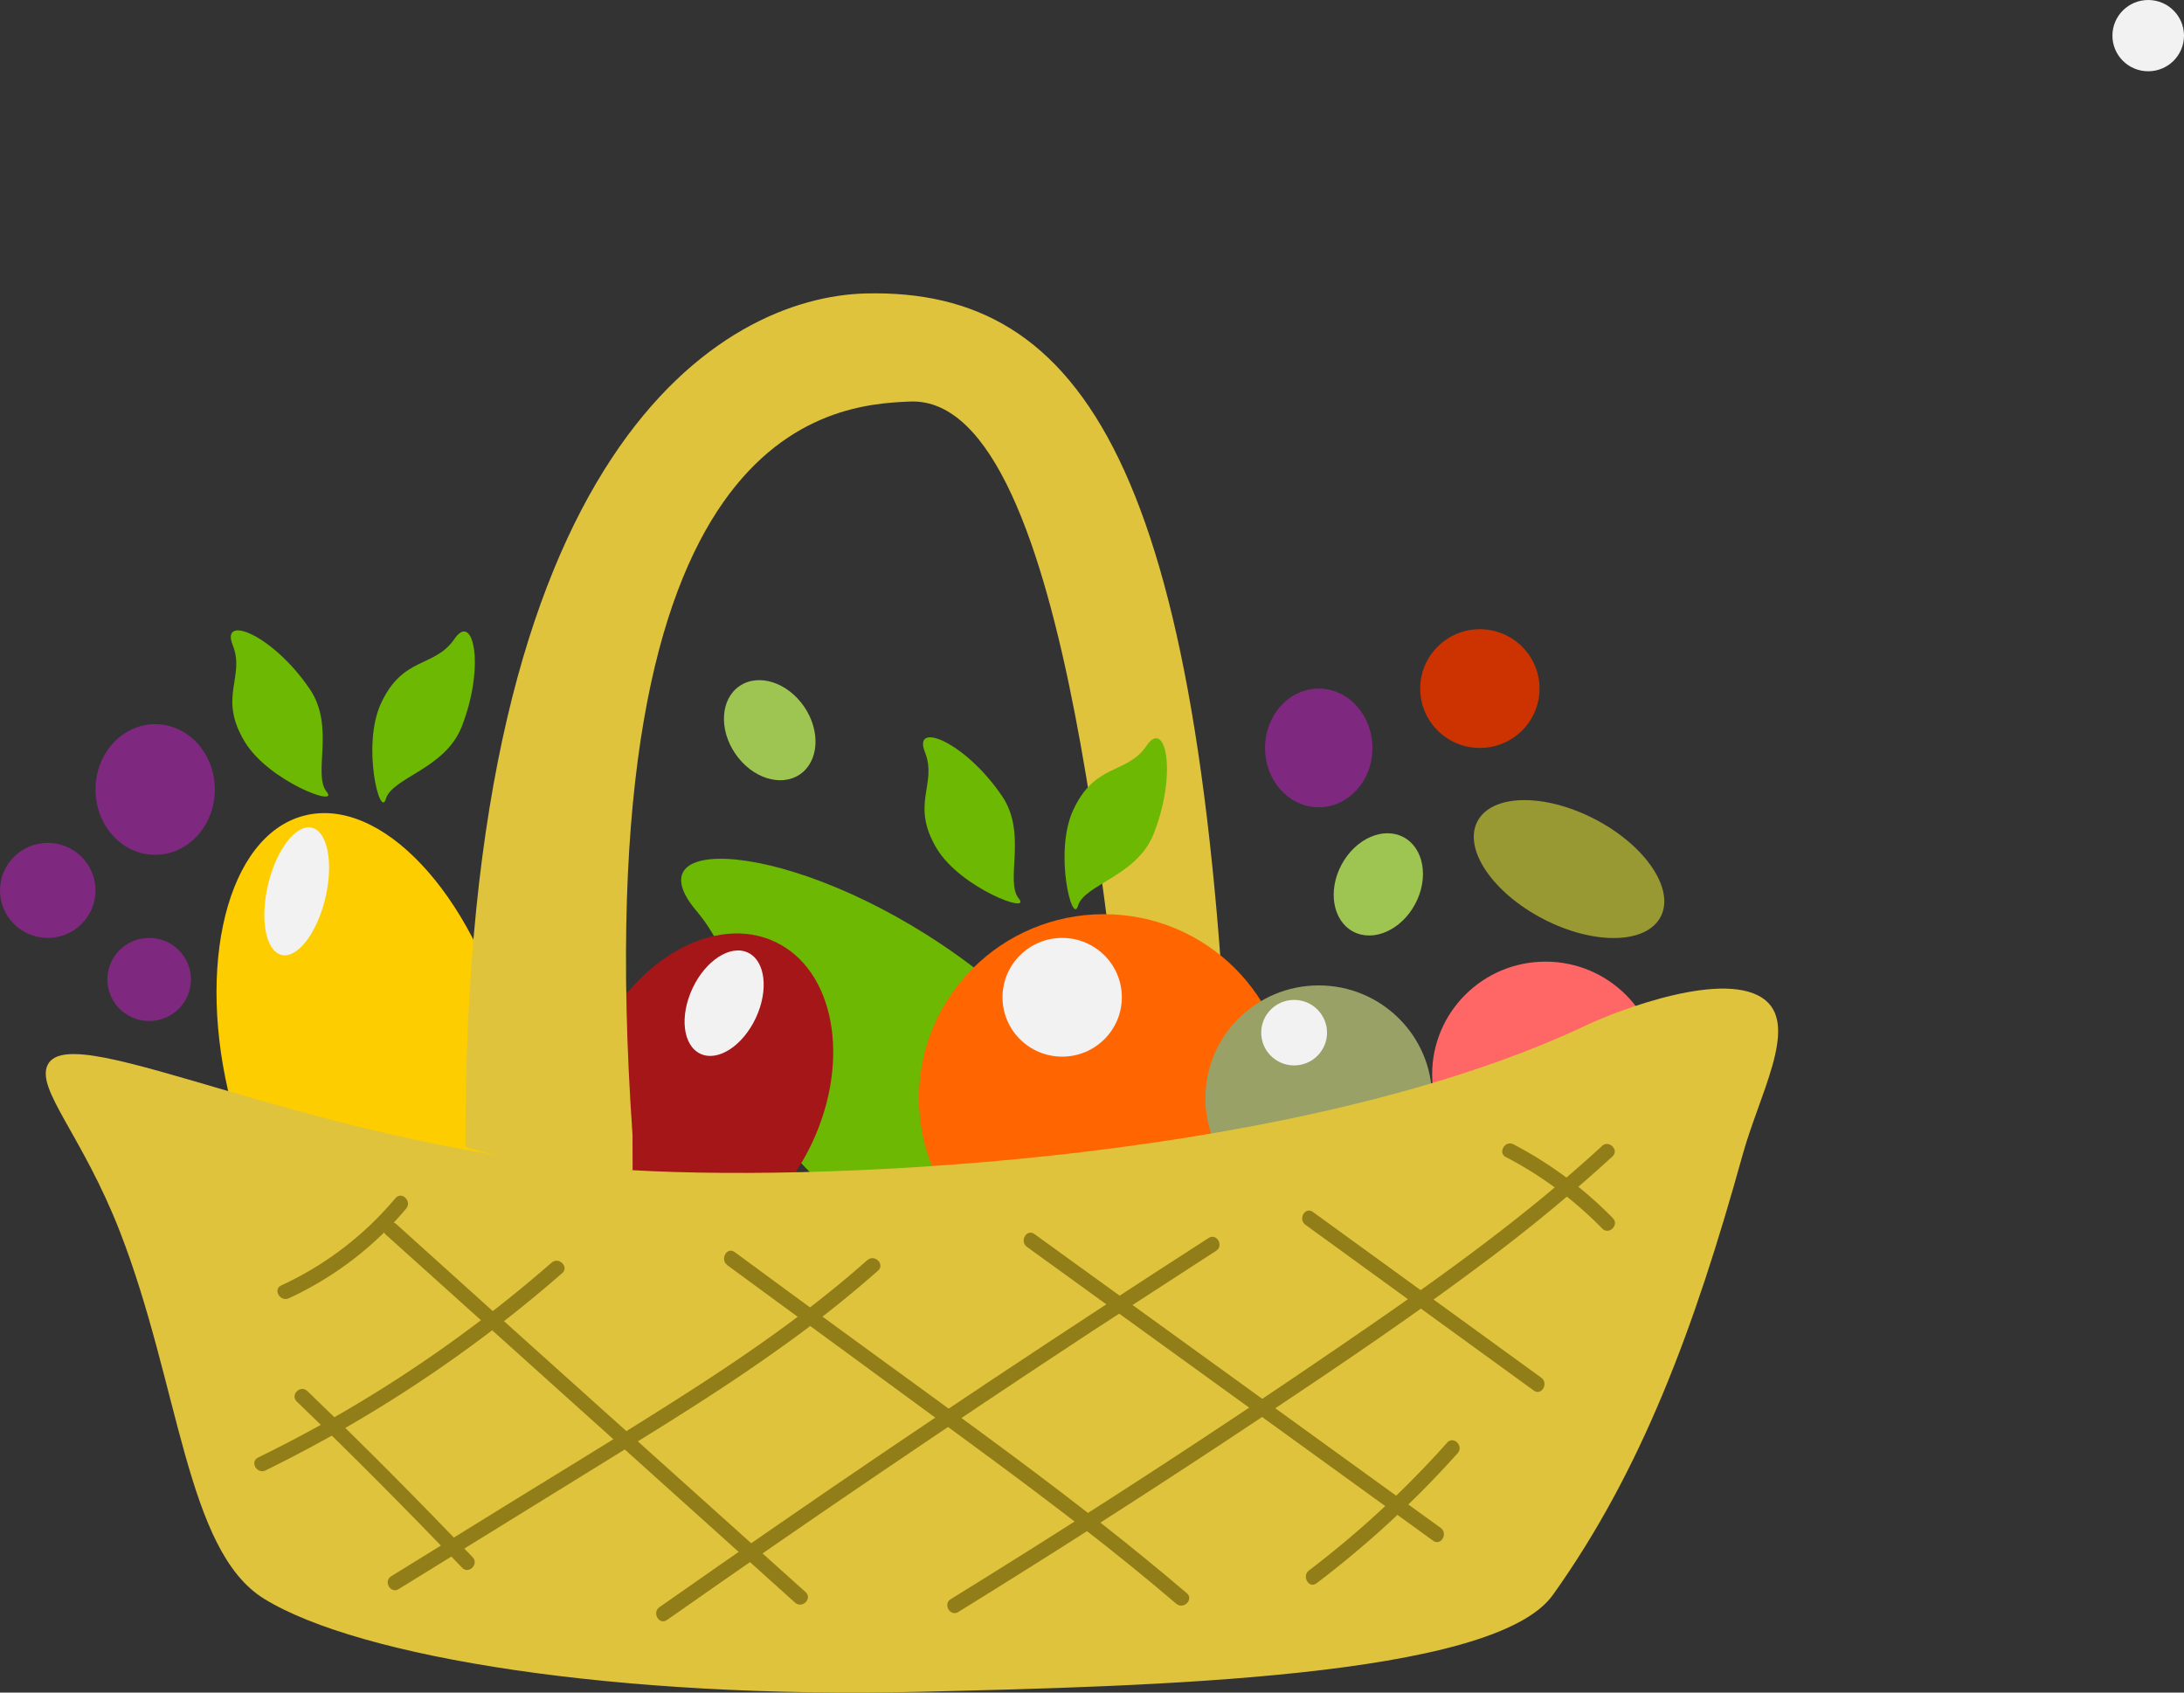 <svg xmlns="http://www.w3.org/2000/svg" viewBox="0 0 440 341"><rect x="0" y="0" width="440" height="341" fill="#333333" stroke="none"/><defs><style>.cls-1{fill:#6db802;}.cls-2{fill:#fecd00;}.cls-3{fill:#a51619;}.cls-4{fill:#dfc33c;}.cls-5{fill:#ff6501;}.cls-6{fill:#f66;}.cls-7{fill:#9aa166;}.cls-8{fill:#f2f2f2;}.cls-9{fill:#7f2880;}.cls-10{fill:#989933;}.cls-11{fill:#9ec551;}.cls-12{fill:#cc3301;}.cls-13{fill:#927e19;}</style></defs><g id="Capa_2" data-name="Capa 2"><g id="Capa_1-2" data-name="Capa 1"><path class="cls-1" d="M196.3,195c23.5,17.93,19,51.55,31.38,59.31,11.35,7.14-37.54,5.11-60.13-14.09-26-22.12-12.64-39.37-27.26-56.72C126.31,166.94,162.77,169.43,196.3,195Z"/><path class="cls-1" d="M62.4,138.81c5.2,7.63.52,17.2,3.42,20.72,2.66,3.23-11.69-2.14-16.49-10.05-5.54-9.12.16-13-2.46-19.55C44.37,123.63,55,127.92,62.4,138.81Z"/><path class="cls-1" d="M201.85,160.34c5.21,7.62.52,17.2,3.42,20.71,2.67,3.24-11.68-2.13-16.49-10-5.54-9.12.17-13-2.45-19.55C183.82,145.16,194.43,149.45,201.85,160.34Z"/><path class="cls-1" d="M93,146.46C89.58,155,79,156.61,77.72,161c-1.18,4-4.84-10.79-1-19.21,4.44-9.7,10.84-7.19,14.83-13.06C95.37,123.09,97.8,134.21,93,146.46Z"/><ellipse class="cls-2" cx="74.54" cy="215.27" rx="28.84" ry="52.64" transform="translate(-52.05 25.87) rotate(-14.66)"/><ellipse class="cls-3" cx="141.86" cy="220.05" rx="33.52" ry="24.02" transform="translate(-117.69 254.46) rotate(-64.74)"/><path class="cls-4" d="M127.45,235.76c-9.61,2.42-33.67-4.68-33.67-4.68C93.36,90,145.64,59.77,174.53,59.12c43.74-1,67.61,35.26,73.11,164.33l-19.23,2.45c-4.88-23.9-11.66-146.39-45.08-145-15.76.64-65.94,4.24-55.9,147.73Z"/><path class="cls-1" d="M232.42,168c-3.38,8.58-14,10.15-15.25,14.51-1.17,4-4.83-10.8-1-19.21,4.43-9.7,10.84-7.19,14.82-13.06C234.82,144.61,237.25,155.74,232.42,168Z"/><ellipse class="cls-5" cx="222.4" cy="221.25" rx="37.27" ry="37.07"/><ellipse class="cls-6" cx="311.37" cy="216.46" rx="22.84" ry="22.72"/><ellipse class="cls-7" cx="265.68" cy="221.25" rx="22.84" ry="22.72"/><path class="cls-4" d="M9.58,214.58c-2.33,4.89,7,14.17,14.53,33.44,12.11,31.06,13.33,64.35,29.07,74.07,19.27,11.9,71.35,20.19,132.29,18.75,45.8-1.09,115.41-2.73,127.38-19.51,17.77-24.91,28.44-53.36,38.21-88.61,3.38-12.2,11.11-25.65,4.72-31.11-7.8-6.64-30.11,2.08-36.06,4.89-56.69,26.82-150,31.68-192.26,29.26C64.27,232.15,14.41,204.45,9.58,214.58Z"/><ellipse class="cls-8" cx="260.72" cy="208.05" rx="6.63" ry="6.6"/><ellipse class="cls-8" cx="213.99" cy="200.92" rx="12.02" ry="11.96"/><ellipse class="cls-8" cx="59.78" cy="179.57" rx="13.17" ry="5.93" transform="translate(-128.75 196.21) rotate(-76.63)"/><ellipse class="cls-8" cx="432.79" cy="7.18" rx="7.21" ry="7.18"/><ellipse class="cls-9" cx="31.26" cy="159.06" rx="12.02" ry="13.16"/><ellipse class="cls-9" cx="30.05" cy="197.33" rx="8.42" ry="8.37"/><ellipse class="cls-9" cx="9.62" cy="179.39" rx="9.62" ry="9.57"/><ellipse class="cls-8" cx="145.89" cy="202.12" rx="11.26" ry="7.04" transform="translate(-99.08 248.23) rotate(-64.84)"/><ellipse class="cls-10" cx="316.12" cy="175.12" rx="11.32" ry="20.81" transform="translate(14.91 374.79) rotate(-62.53)"/><ellipse class="cls-11" cx="277.7" cy="178.19" rx="10.78" ry="8.41" transform="translate(-10.58 338.71) rotate(-61.8)"/><ellipse class="cls-11" cx="155.08" cy="147.1" rx="8.4" ry="10.78" transform="translate(-55.98 113.28) rotate(-34.38)"/><ellipse class="cls-9" cx="265.68" cy="150.69" rx="10.82" ry="11.96"/><ellipse class="cls-12" cx="298.14" cy="138.73" rx="12.02" ry="11.96"/><path class="cls-13" d="M59.79,282.37q17,16.38,33.31,33.48c1.33,1.4,3.45-.72,2.12-2.12q-16.29-17.1-33.31-33.48c-1.39-1.34-3.51.78-2.12,2.12Z"/><path class="cls-13" d="M77.72,248.74,142,306.53l18.18,16.36c1.43,1.28,3.56-.83,2.12-2.13L98,263,79.84,246.62c-1.43-1.29-3.56.83-2.12,2.12Z"/><path class="cls-13" d="M146.44,254.84l36.47,26.73c11.73,8.6,23.5,17.15,35,26.07,6.47,5,12.84,10.15,19.07,15.47,1.46,1.24,3.59-.87,2.12-2.13-22.45-19.16-46.71-36.16-70.5-53.6L148,252.25c-1.55-1.14-3,1.46-1.51,2.59Z"/><path class="cls-13" d="M206.89,251.21l63.7,46.08,18.14,13.12c1.57,1.14,3.07-1.47,1.51-2.59l-63.7-46.08L208.4,248.62c-1.57-1.13-3.07,1.47-1.51,2.59Z"/><path class="cls-13" d="M263,246.76,309,280.15c1.56,1.14,3.06-1.46,1.51-2.59L264.5,244.17c-1.56-1.14-3.06,1.46-1.51,2.59Z"/><path class="cls-13" d="M303.44,233.14a76.92,76.92,0,0,1,19.36,14.38c1.36,1.38,3.48-.74,2.12-2.12a79.59,79.59,0,0,0-20-14.85c-1.71-.89-3.23,1.69-1.52,2.59Z"/><path class="cls-13" d="M291.55,290.65a197.22,197.22,0,0,1-27.83,25.74c-1.52,1.16,0,3.76,1.51,2.6a201.29,201.29,0,0,0,28.44-26.22c1.28-1.44-.83-3.56-2.12-2.12Z"/><path class="cls-13" d="M322.73,230.91c-15,13.75-31.47,25.67-48.19,37.17q-26,17.9-52.64,35-15.09,9.68-30.35,19.09c-1.64,1-.13,3.61,1.52,2.59q27.18-16.79,53.84-34.4c17.34-11.48,34.7-23,51.37-35.48A336.44,336.44,0,0,0,324.85,233c1.42-1.31-.7-3.42-2.12-2.12Z"/><path class="cls-13" d="M243.49,249.42Q221.64,263.48,200,277.87T157,307q-12.1,8.34-24.14,16.79c-1.57,1.1-.08,3.7,1.51,2.59q21.26-14.92,42.76-29.52T220.33,268Q232.63,260,245,252c1.62-1,.12-3.63-1.51-2.59Z"/><path class="cls-13" d="M174.77,253.84c-10.91,9.7-22.88,18.09-35.14,26-12.64,8.14-25.51,15.92-38.3,23.82L78.82,317.56c-1.64,1-.14,3.61,1.51,2.59l40.35-24.92c12.46-7.7,25-15.36,36.86-23.9A236.27,236.27,0,0,0,176.89,256c1.45-1.28-.68-3.4-2.12-2.12Z"/><path class="cls-13" d="M111.12,254.39a271.45,271.45,0,0,1-45.27,32Q59,290.22,52,293.65c-1.73.85-.22,3.44,1.51,2.59A275.58,275.58,0,0,0,101,266.59q6.27-4.86,12.25-10.08c1.46-1.27-.67-3.38-2.12-2.12Z"/><path class="cls-13" d="M79.67,241.39a66.18,66.18,0,0,1-23,17.58c-1.75.8-.23,3.39,1.52,2.59a68.11,68.11,0,0,0,23.63-18.05c1.24-1.47-.88-3.6-2.12-2.12Z"/></g></g></svg>